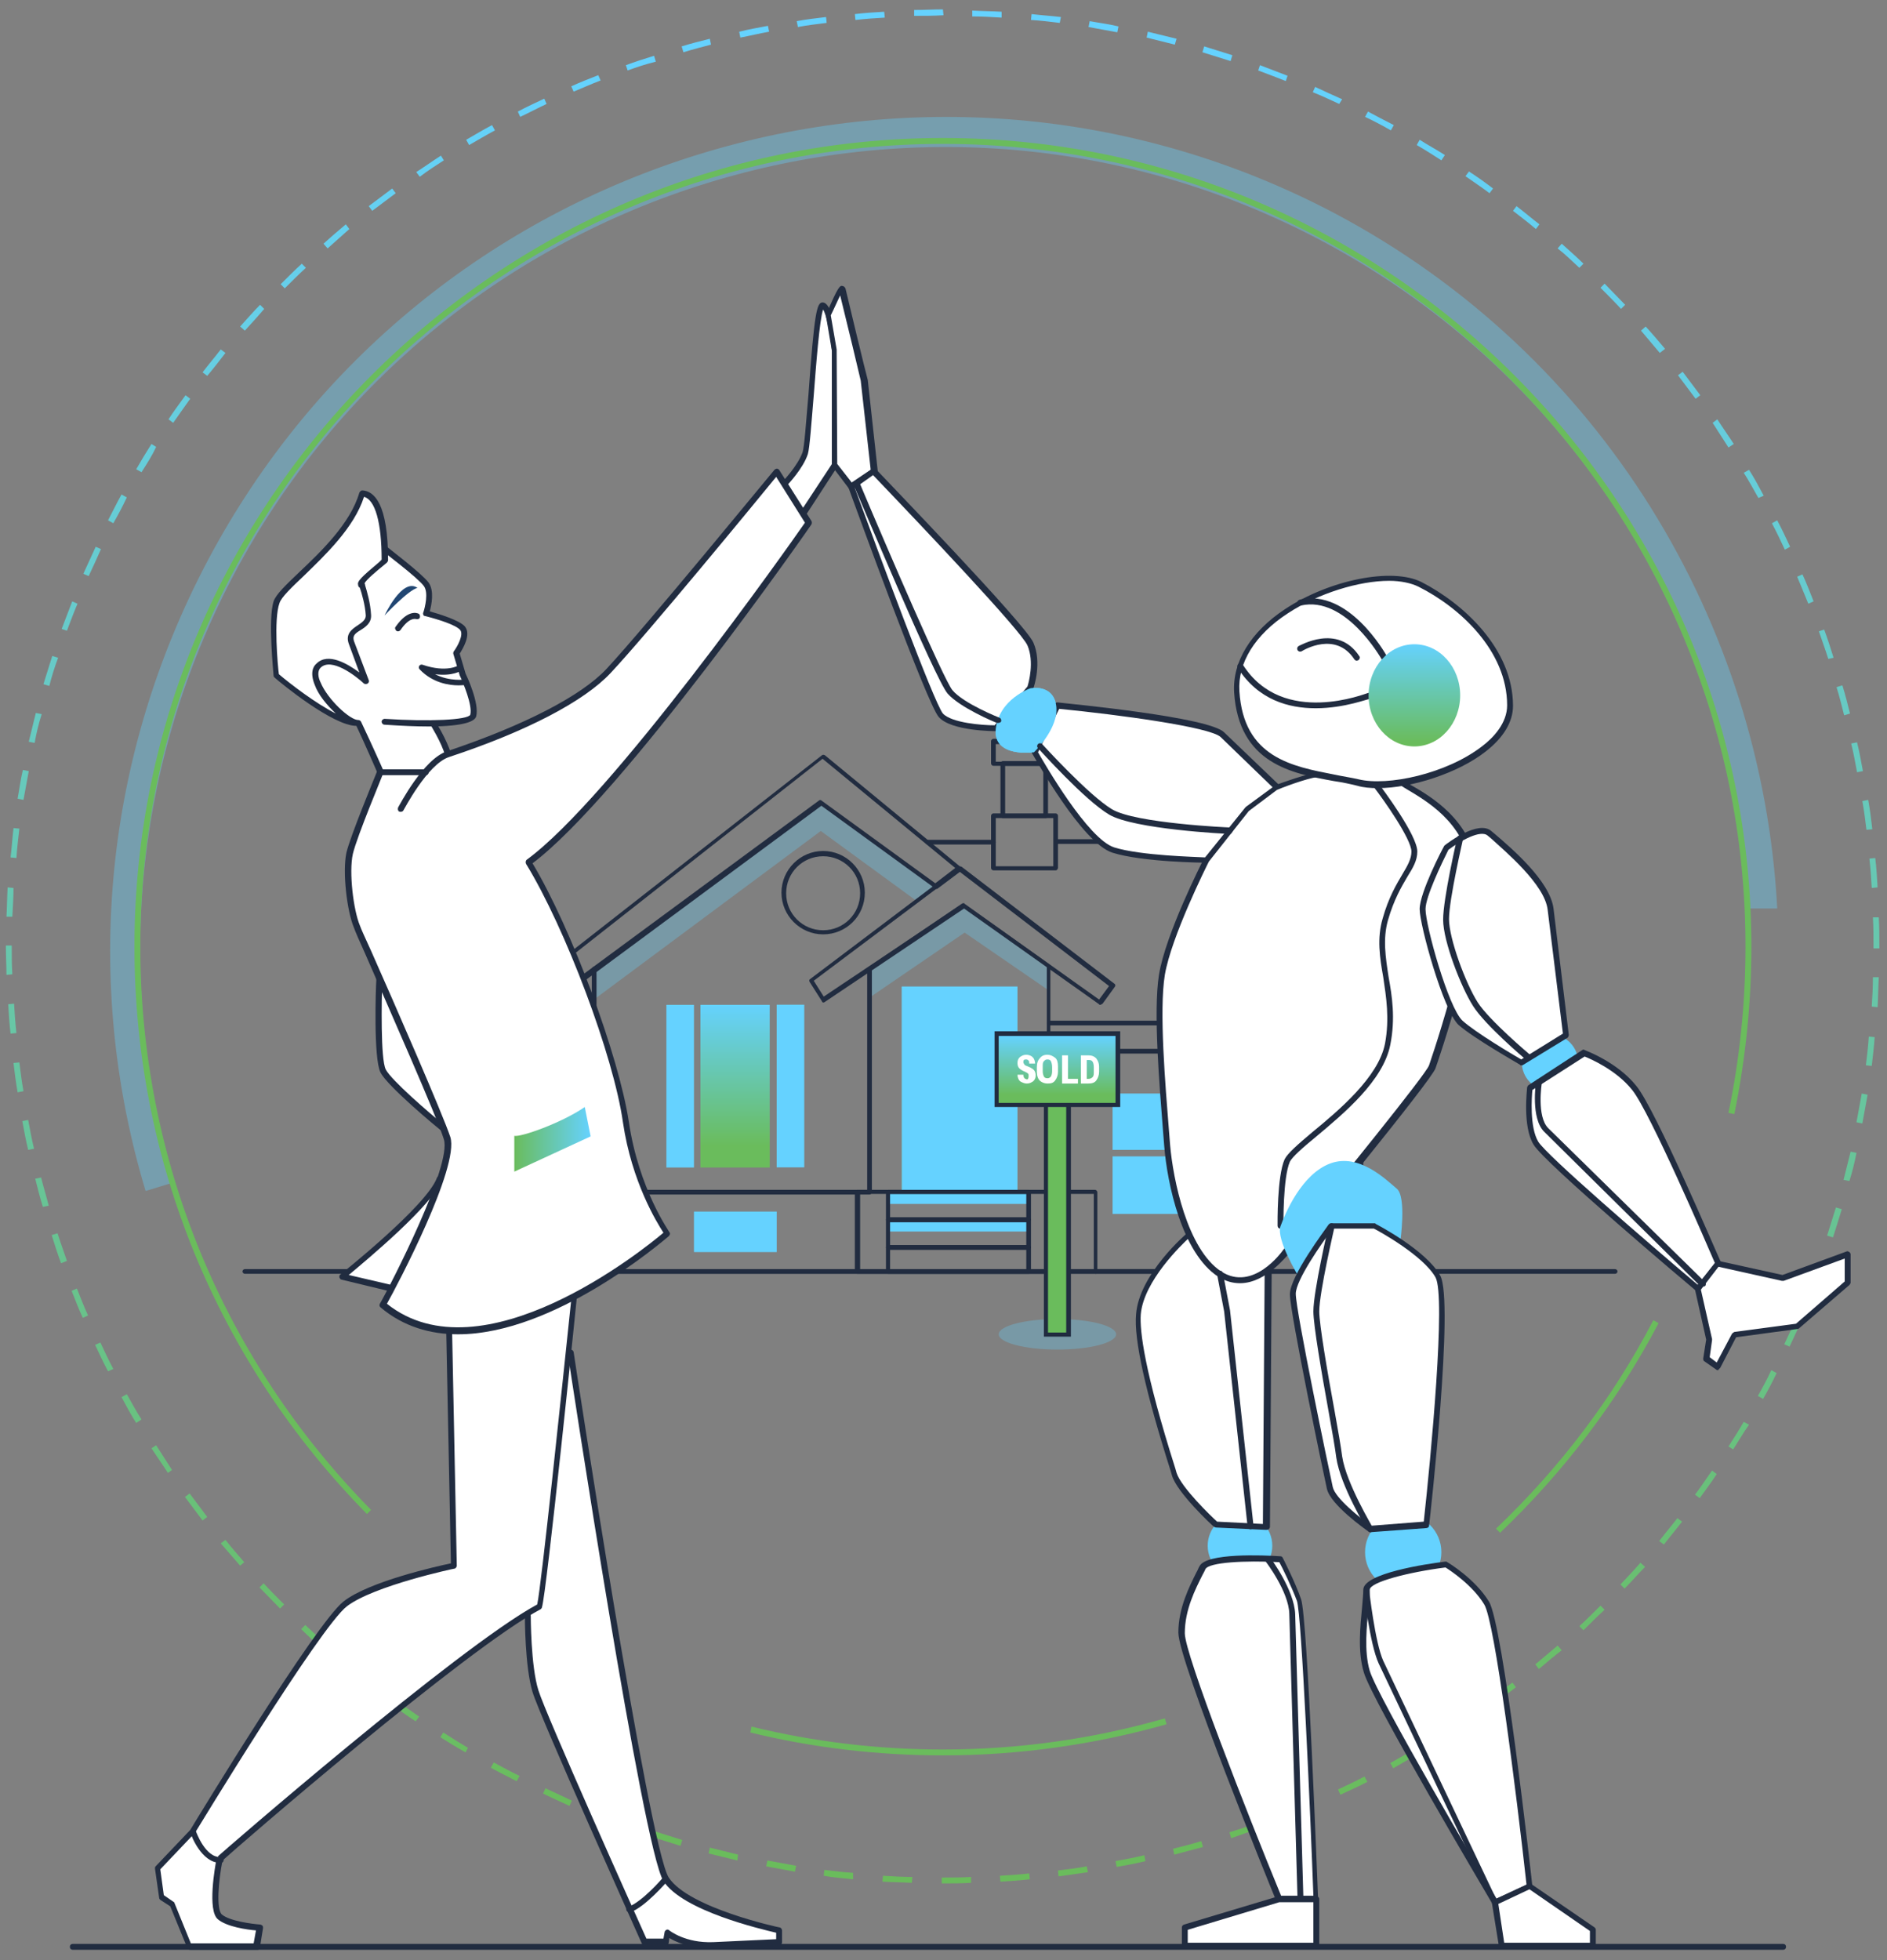 <?xml version="1.0" encoding="utf-8"?>
<!-- Generator: Adobe Illustrator 22.1.0, SVG Export Plug-In . SVG Version: 6.00 Build 0)  -->
<svg version="1.1" xmlns="http://www.w3.org/2000/svg" xmlns:xlink="http://www.w3.org/1999/xlink" x="0px" y="0px"
	 viewBox="0 0 321.4 333.8" style="enable-background:new 0 0 321.4 333.8;" xml:space="preserve">
<rect x="0" y="0" width="321.4" height="333.8" fill="#808080" stroke="none"/>
<style type="text/css">
	.st0{fill:#6ABC5C;}
	.st1{opacity:0.36;}
	.st2{fill:#65D2FF;}
	.st3{opacity:0.3;fill:#65D2FF;}
	.st4{fill:url(#SVGID_1_);}
	.st5{fill:none;stroke:#212C40;stroke-width:0.75;stroke-linecap:round;stroke-linejoin:round;stroke-miterlimit:10;}
	.st6{fill:#212C40;}
	.st7{fill:url(#SVGID_2_);}
	.st8{fill:url(#SVGID_3_);}
	.st9{fill:url(#SVGID_4_);}
	.st10{fill:#FFFFFF;}
	.st11{fill:#214672;}
	.st12{fill:url(#SVGID_5_);}
	.st13{fill:url(#SVGID_6_);}
</style>
<g id="Layer_1">
	<path class="st0" d="M160.6,298.9c-11.1,0-22.2-1.3-32.8-3.9l0.2-1c10.6,2.6,21.6,3.9,32.6,3.9c12.9,0,25.6-1.8,37.8-5.3l0.3,1
		C186.3,297.1,173.5,298.9,160.6,298.9z"/>
	<g>
		<g class="st1">
			<path class="st2" d="M302.7,154.6c-2.6-48.3-29.7-94.1-75.4-118.3C158-0.2,71.9,26.3,35.3,95.6c-17.5,33.2-21.3,71.3-10.5,107.2
				l4.9-1.5C19.3,166.7,22.9,130,39.8,97.9C75.1,31.2,158.1,5.6,224.9,40.9c44,23.3,70.2,67.3,72.7,113.8H302.7z"/>
		</g>
		<g>
			<g>
				<polygon class="st3" points="139.8,136.6 101.3,165 101.3,170.1 139.8,141.5 156.1,153.4 159.4,150.9 				"/>
				<linearGradient id="SVGID_1_" gradientUnits="userSpaceOnUse" x1="163.435" y1="208.649" x2="163.435" y2="173.834">
					<stop  offset="0" style="stop-color:#6ABC5C"/>
					<stop  offset="1" style="stop-color:#65D2FF"/>
				</linearGradient>
				<rect x="153.6" y="168" class="st4" width="19.7" height="34.9"/>
				<polygon class="st3" points="148.2,165 164.1,154.2 178.7,164.5 178.7,168.7 164.3,158.8 148.2,169.8 				"/>
				<rect x="151.2" y="203" class="st2" width="23.9" height="2"/>
				<rect x="151.2" y="207.7" class="st2" width="23.9" height="2"/>
				<g>
					<rect x="189.5" y="196.9" class="st2" width="36.1" height="9.8"/>
					<rect x="189.5" y="186.2" class="st2" width="36.1" height="9.6"/>
					<path class="st5" d="M90,166.9"/>
					<path class="st6" d="M186.6,216.9h-85.4c-0.2,0-0.4-0.2-0.4-0.4V165c0-0.2,0.2-0.4,0.4-0.4s0.4,0.2,0.4,0.4v37.6h46.1V165
						c0-0.1,0.1-0.2,0.2-0.3l15.9-10.8c0.1-0.1,0.3-0.1,0.4,0l14.5,10.3c0.1,0.1,0.2,0.2,0.2,0.3v38.1h7.6c0.2,0,0.4,0.2,0.4,0.4
						v13.6C187,216.8,186.9,216.9,186.6,216.9z M101.7,216.2h84.6v-12.9h-7.6c-0.2,0-0.4-0.2-0.4-0.4v-38.3l-14.2-10.1l-15.6,10.5
						V203c0,0.2-0.2,0.4-0.4,0.4h-46.5V216.2z"/>
					<path class="st6" d="M187.4,171.1c-0.1,0-0.2,0-0.2-0.1l-23-16.3l-23.7,15.9c-0.1,0.1-0.2,0.1-0.3,0.1c-0.1,0-0.2-0.1-0.2-0.2
						l-2.1-3.3c-0.1-0.2-0.1-0.4,0.1-0.5l25.3-19.1c0.1-0.1,0.3-0.1,0.5,0l26,19.9c0.2,0.1,0.2,0.4,0.1,0.5l-2.1,2.9
						C187.6,171,187.5,171.1,187.4,171.1z M164.1,153.8c0.1,0,0.2,0,0.2,0.1l22.9,16.3l1.7-2.3l-25.5-19.5L138.6,167l1.7,2.7
						l23.6-15.8C164,153.8,164.1,153.8,164.1,153.8z"/>
					<path class="st6" d="M93.1,171.5C93.1,171.5,93,171.4,93.1,171.5c-0.2,0-0.2-0.1-0.3-0.2l-2.5-3.4c-0.1-0.2-0.1-0.4,0.1-0.5
						l49.6-38.8c0.1-0.1,0.3-0.1,0.5,0l23.2,19.1c0.1,0.1,0.1,0.2,0.1,0.3c0,0.1-0.1,0.2-0.1,0.3l-4,3c-0.1,0.1-0.3,0.1-0.4,0
						l-19.4-14.1l-46.4,34.3C93.2,171.4,93.2,171.5,93.1,171.5z M91.1,167.7l2,2.8l46.4-34.2c0.1-0.1,0.3-0.1,0.4,0l19.4,14.1
						l3.4-2.6l-22.6-18.6L91.1,167.7z"/>
					<rect x="113.5" y="171.1" class="st2" width="4.7" height="27.7"/>
					
						<rect x="132.2" y="171.1" transform="matrix(-1 -1.224647e-16 1.224647e-16 -1 269.185 369.876)" class="st2" width="4.7" height="27.7"/>
					<linearGradient id="SVGID_2_" gradientUnits="userSpaceOnUse" x1="125.213" y1="195.099" x2="125.213" y2="170.952">
						<stop  offset="0" style="stop-color:#6ABC5C"/>
						<stop  offset="1" style="stop-color:#65D2FF"/>
					</linearGradient>
					<polygon class="st7" points="119.3,198.8 131.1,198.8 131.1,171.1 119.3,171.1 					"/>
					<rect x="118.2" y="206.3" class="st2" width="14.1" height="6.9"/>
					<path class="st6" d="M179.8,216.9h-33.8c-0.2,0-0.4-0.2-0.4-0.4V203c0-0.2,0.2-0.4,0.4-0.4h33.8c0.2,0,0.4,0.2,0.4,0.4v13.6
						C180.2,216.8,180.1,216.9,179.8,216.9z M146.5,216.2h33v-12.9h-33V216.2z"/>
					<rect x="153.6" y="168" class="st2" width="19.7" height="34.9"/>
					<path class="st6" d="M175.2,216.9h-23.9c-0.2,0-0.4-0.2-0.4-0.4v-4.1c0-0.2,0.2-0.4,0.4-0.4h23.9c0.2,0,0.4,0.2,0.4,0.4v4.1
						C175.5,216.8,175.4,216.9,175.2,216.9z M151.6,216.2h23.2v-3.4h-23.2V216.2z"/>
					<path class="st6" d="M175.2,212.8h-23.9c-0.2,0-0.4-0.2-0.4-0.4v-4.7c0-0.2,0.2-0.4,0.4-0.4h23.9c0.2,0,0.4,0.2,0.4,0.4v4.7
						C175.5,212.7,175.4,212.8,175.2,212.8z M151.6,212.1h23.2v-4h-23.2V212.1z"/>
					<path class="st6" d="M175.2,208.1h-23.9c-0.2,0-0.4-0.2-0.4-0.4V203c0-0.2,0.2-0.4,0.4-0.4h23.9c0.2,0,0.4,0.2,0.4,0.4v4.7
						C175.5,207.9,175.4,208.1,175.2,208.1z M151.6,207.3h23.2v-4h-23.2V207.3z"/>
					<path class="st6" d="M179.8,148.2h-10.6c-0.2,0-0.4-0.2-0.4-0.4v-8.9c0-0.2,0.2-0.4,0.4-0.4h10.6c0.2,0,0.4,0.2,0.4,0.4v8.9
						C180.1,148.1,180,148.2,179.8,148.2z M169.6,147.5h9.8v-8.2h-9.8V147.5z"/>
					<path class="st6" d="M178.1,139.3h-7.3c-0.2,0-0.4-0.2-0.4-0.4V130c0-0.2,0.2-0.4,0.4-0.4h7.3c0.2,0,0.4,0.2,0.4,0.4v8.9
						C178.5,139.2,178.3,139.3,178.1,139.3z M171.2,138.6h6.5v-8.2h-6.5V138.6z"/>
					<path class="st6" d="M178.1,126.6h-7.3c-0.2,0-0.4-0.2-0.4-0.4v-3c0-0.2,0.2-0.4,0.4-0.4h7.3c0.2,0,0.4,0.2,0.4,0.4v3
						C178.5,126.5,178.3,126.6,178.1,126.6z M171.2,125.9h6.5v-2.3h-6.5V125.9z"/>
					<path class="st6" d="M179.8,130.4h-10.6c-0.2,0-0.4-0.2-0.4-0.4v-3.8c0-0.2,0.2-0.4,0.4-0.4h10.6c0.2,0,0.4,0.2,0.4,0.4v3.8
						C180.1,130.2,180,130.4,179.8,130.4z M169.6,129.7h9.8v-3h-9.8V129.7z"/>
					<path class="st6" d="M169.2,143.8H158c-0.2,0-0.4-0.2-0.4-0.4s0.2-0.4,0.4-0.4h11.2c0.2,0,0.4,0.2,0.4,0.4
						S169.4,143.8,169.2,143.8z"/>
					<path class="st6" d="M238.4,174.6h-59.7c-0.2,0-0.4-0.2-0.4-0.4s0.2-0.4,0.4-0.4H238v-30.1h-58.1c-0.2,0-0.4-0.2-0.4-0.4
						s0.2-0.4,0.4-0.4h58.5c0.2,0,0.4,0.2,0.4,0.4v30.8C238.7,174.4,238.6,174.6,238.4,174.6z"/>
					<path class="st6" d="M238.4,179.4h-59.7c-0.2,0-0.4-0.2-0.4-0.4s0.2-0.4,0.4-0.4H238v-4.4c0-0.2,0.2-0.4,0.4-0.4
						s0.4,0.2,0.4,0.4v4.7C238.7,179.2,238.6,179.4,238.4,179.4z"/>
					<path class="st6" d="M231.8,216.9h-45.2c-0.2,0-0.4-0.2-0.4-0.4s0.2-0.4,0.4-0.4h44.8V179c0-0.2,0.2-0.4,0.4-0.4
						s0.4,0.2,0.4,0.4v37.6C232.2,216.8,232.1,216.9,231.8,216.9z"/>
					<path class="st6" d="M140.2,159.1c-3.9,0-7.1-3.2-7.1-7.1c0-3.9,3.2-7.1,7.1-7.1s7.1,3.2,7.1,7.1
						C147.3,156,144.1,159.1,140.2,159.1z M140.2,145.8c-3.5,0-6.3,2.8-6.3,6.3s2.8,6.3,6.3,6.3s6.3-2.8,6.3-6.3
						S143.7,145.8,140.2,145.8z"/>
				</g>
			</g>
			<path class="st6" d="M275.1,216.9H41.7c-0.2,0-0.4-0.2-0.4-0.4s0.2-0.4,0.4-0.4h233.4c0.2,0,0.4,0.2,0.4,0.4
				S275.3,216.9,275.1,216.9z"/>
		</g>
		<ellipse class="st3" cx="180.1" cy="227.2" rx="10" ry="2.6"/>
		<path class="st0" d="M62.5,257.8c-25.5-25.9-39.6-60.2-39.6-96.6c0-75.9,61.8-137.7,137.7-137.7s137.7,61.8,137.7,137.7
			c0,9.6-1,19.2-2.9,28.5l-1-0.2c1.9-9.2,2.9-18.7,2.9-28.3c0-75.4-61.3-136.7-136.7-136.7S23.9,85.8,23.9,161.2
			c0,36.1,14,70.2,39.3,95.9L62.5,257.8z"/>
		<path class="st0" d="M255.5,261l-0.7-0.7c10.8-10.3,19.9-22.2,26.8-35.5l0.9,0.5C275.5,238.6,266.4,250.6,255.5,261z"/>
		<g>
			<linearGradient id="SVGID_3_" gradientUnits="userSpaceOnUse" x1="160.575" y1="308.828" x2="160.575" y2="10.277">
				<stop  offset="0" style="stop-color:#6ABC5C"/>
				<stop  offset="1" style="stop-color:#65D2FF"/>
			</linearGradient>
			<path class="st8" d="M160.6,320.7h-0.2v-1h0.2c1.6,0,3.2,0,4.8-0.1l0,1C163.8,320.7,162.2,320.7,160.6,320.7z M155.3,320.6
				c-1.7-0.1-3.4-0.1-5-0.2l0.1-1c1.6,0.1,3.3,0.2,5,0.2L155.3,320.6z M170.4,320.4l-0.1-1c1.6-0.1,3.3-0.2,5-0.4l0.1,1
				C173.7,320.2,172,320.3,170.4,320.4z M145.3,320c-1.7-0.2-3.4-0.3-5-0.6l0.1-1c1.6,0.2,3.3,0.4,4.9,0.5L145.3,320z M180.3,319.5
				l-0.1-1c1.6-0.2,3.3-0.4,4.9-0.7l0.2,1C183.7,319,182,319.3,180.3,319.5z M135.4,318.7c-1.7-0.3-3.3-0.6-4.9-0.9l0.2-1
				c1.6,0.3,3.3,0.6,4.9,0.9L135.4,318.7z M190.2,317.9l-0.2-1c1.6-0.3,3.3-0.6,4.9-1l0.2,1C193.5,317.3,191.9,317.6,190.2,317.9z
				 M125.6,316.8c-1.6-0.4-3.3-0.8-4.9-1.2l0.2-1c1.6,0.4,3.2,0.8,4.8,1.2L125.6,316.8z M200,315.8l-0.2-1c1.6-0.4,3.2-0.8,4.8-1.3
				l0.3,1C203.3,314.9,201.6,315.4,200,315.8z M115.9,314.3c-1.6-0.5-3.2-1-4.8-1.5l0.3-1c1.6,0.5,3.2,1,4.8,1.5L115.9,314.3z
				 M209.7,313l-0.3-1c1.6-0.5,3.2-1,4.7-1.6l0.3,0.9C212.8,311.9,211.2,312.5,209.7,313z M106.3,311.2c-1.6-0.6-3.1-1.2-4.7-1.8
				l0.4-0.9c1.5,0.6,3.1,1.2,4.7,1.8L106.3,311.2z M219.1,309.6l-0.4-0.9c1.5-0.6,3.1-1.2,4.6-1.9l0.4,0.9
				C222.2,308.3,220.7,309,219.1,309.6z M97,307.5c-1.5-0.7-3.1-1.4-4.5-2.1l0.4-0.9c1.5,0.7,3,1.4,4.5,2.1L97,307.5z M228.3,305.6
				l-0.4-0.9c1.5-0.7,3-1.4,4.5-2.2l0.5,0.9C231.4,304.2,229.8,304.9,228.3,305.6z M88,303.3c-1.5-0.8-3-1.5-4.4-2.3l0.5-0.9
				c1.5,0.8,2.9,1.6,4.4,2.3L88,303.3z M237.3,301.1l-0.5-0.9c1.4-0.8,2.9-1.6,4.3-2.5l0.5,0.9C240.2,299.4,238.7,300.3,237.3,301.1
				z M79.3,298.4c-1.4-0.8-2.9-1.7-4.3-2.6l0.5-0.8c1.4,0.9,2.8,1.8,4.2,2.6L79.3,298.4z M245.9,296l-0.5-0.8
				c1.4-0.9,2.8-1.8,4.2-2.7l0.6,0.8C248.7,294.1,247.3,295.1,245.9,296z M70.8,293.1c-1.4-0.9-2.8-1.9-4.1-2.9l0.6-0.8
				c1.3,1,2.7,1.9,4.1,2.9L70.8,293.1z M254.2,290.3l-0.6-0.8c1.3-1,2.7-2,4-3l0.6,0.8C256.9,288.3,255.6,289.3,254.2,290.3z
				 M62.7,287.2c-1.3-1-2.6-2.1-3.9-3.1l0.6-0.8c1.3,1.1,2.6,2.1,3.9,3.1L62.7,287.2z M262.1,284.2l-0.6-0.8
				c1.3-1.1,2.5-2.1,3.8-3.2l0.7,0.8C264.7,282,263.4,283.1,262.1,284.2z M55,280.8c-1.3-1.1-2.5-2.2-3.7-3.4l0.7-0.7
				c1.2,1.1,2.4,2.3,3.7,3.4L55,280.8z M269.7,277.6l-0.7-0.7c1.2-1.1,2.4-2.3,3.6-3.5l0.7,0.7C272.1,275.2,270.9,276.4,269.7,277.6
				z M47.7,273.9c-1.2-1.2-2.3-2.4-3.5-3.6l0.7-0.7c1.1,1.2,2.3,2.4,3.5,3.6L47.7,273.9z M276.7,270.5l-0.7-0.7
				c1.1-1.2,2.3-2.4,3.4-3.7l0.8,0.7C279,268,277.9,269.3,276.7,270.5z M40.9,266.6c-1.1-1.3-2.2-2.5-3.3-3.8l0.8-0.6
				c1,1.3,2.1,2.5,3.2,3.8L40.9,266.6z M283.4,263l-0.8-0.6c1-1.3,2.1-2.6,3.1-3.9l0.8,0.6C285.5,260.4,284.4,261.7,283.4,263z
				 M34.5,258.9c-1-1.3-2-2.7-3-4l0.8-0.6c1,1.3,2,2.7,3,4L34.5,258.9z M289.5,255.1l-0.8-0.6c1-1.3,1.9-2.7,2.9-4.1l0.8,0.6
				C291.5,252.4,290.5,253.7,289.5,255.1z M28.6,250.8c-0.9-1.4-1.9-2.8-2.8-4.2l0.8-0.5c0.9,1.4,1.8,2.8,2.7,4.2L28.6,250.8z
				 M295.2,246.8l-0.8-0.5c0.9-1.4,1.8-2.8,2.6-4.2l0.9,0.5C296.9,244,296.1,245.4,295.2,246.8z M23.2,242.3
				c-0.9-1.4-1.7-2.9-2.5-4.4l0.9-0.5c0.8,1.4,1.6,2.9,2.5,4.3L23.2,242.3z M300.3,238.2l-0.9-0.5c0.8-1.4,1.6-2.9,2.3-4.4l0.9,0.5
				C301.9,235.3,301.1,236.8,300.3,238.2z M18.4,233.5c-0.8-1.5-1.5-3-2.2-4.5l0.9-0.4c0.7,1.5,1.4,3,2.2,4.5L18.4,233.5z
				 M304.8,229.3l-0.9-0.4c0.7-1.5,1.4-3,2.1-4.5l0.9,0.4C306.2,226.3,305.5,227.8,304.8,229.3z M14.1,224.4
				c-0.7-1.5-1.3-3.1-1.9-4.6l0.9-0.4c0.6,1.5,1.2,3.1,1.9,4.6L14.1,224.4z M308.8,220.2l-0.9-0.4c0.6-1.5,1.2-3.1,1.8-4.7l0.9,0.3
				C310,217,309.4,218.6,308.8,220.2z M10.4,215.1c-0.6-1.6-1.1-3.2-1.6-4.8l1-0.3c0.5,1.6,1.1,3.2,1.6,4.7L10.4,215.1z
				 M312.2,210.7l-1-0.3c0.5-1.6,1-3.2,1.5-4.8l1,0.3C313.2,207.5,312.7,209.2,312.2,210.7z M7.3,205.5c-0.5-1.6-0.9-3.2-1.3-4.8
				l1-0.2c0.4,1.6,0.9,3.2,1.3,4.8L7.3,205.5z M315,201.1l-1-0.2c0.4-1.6,0.8-3.2,1.2-4.8l1,0.2C315.9,197.9,315.5,199.5,315,201.1z
				 M4.8,195.8c-0.4-1.6-0.7-3.3-1-4.9l1-0.2c0.3,1.6,0.6,3.3,1,4.9L4.8,195.8z M317.2,191.3l-1-0.2c0.3-1.6,0.6-3.3,0.9-4.9l1,0.2
				C317.8,188.1,317.5,189.7,317.2,191.3z M3,186c-0.3-1.7-0.5-3.3-0.7-5l1-0.1c0.2,1.6,0.4,3.3,0.7,4.9L3,186z M318.8,181.5l-1-0.1
				c0.2-1.6,0.4-3.3,0.5-4.9l1,0.1C319.2,178.1,319,179.8,318.8,181.5z M1.8,176c-0.2-1.6-0.3-3.3-0.4-5l1-0.1
				c0.1,1.7,0.2,3.3,0.4,5L1.8,176z M319.8,171.5l-1-0.1c0.1-1.6,0.2-3.3,0.2-5l1,0C319.9,168.1,319.9,169.8,319.8,171.5z M1.1,166
				c0-1.6-0.1-3.2-0.1-4.9V161h1v0.1c0,1.6,0,3.2,0.1,4.8L1.1,166z M320.1,161.5h-1v-0.3c0-1.7,0-3.3-0.1-5l1,0
				c0.1,1.6,0.1,3.3,0.1,5V161.5z M2.1,156.1l-1,0c0.1-1.7,0.1-3.3,0.2-5l1,0.1C2.3,152.7,2.2,154.4,2.1,156.1z M318.8,151.2
				c-0.1-1.7-0.2-3.3-0.4-5l1-0.1c0.2,1.6,0.3,3.3,0.4,5L318.8,151.2z M2.8,146.1l-1-0.1c0.2-1.6,0.3-3.3,0.5-5l1,0.1
				C3.1,142.8,2.9,144.5,2.8,146.1z M317.9,141.3c-0.2-1.6-0.4-3.3-0.7-4.9l1-0.2c0.3,1.6,0.5,3.3,0.7,5L317.9,141.3z M4,136.2
				l-1-0.2c0.3-1.6,0.5-3.3,0.9-4.9l1,0.2C4.6,133,4.3,134.6,4,136.2z M316.3,131.5c-0.3-1.6-0.6-3.3-1-4.9l1-0.2
				c0.4,1.6,0.7,3.3,1,4.9L316.3,131.5z M5.9,126.5l-1-0.2c0.4-1.6,0.8-3.3,1.2-4.9l1,0.2C6.6,123.2,6.2,124.8,5.9,126.5z
				 M314.1,121.8c-0.4-1.6-0.8-3.2-1.3-4.8l1-0.3c0.5,1.6,0.9,3.2,1.3,4.8L314.1,121.8z M8.4,116.8l-1-0.3c0.5-1.6,1-3.2,1.5-4.8
				l1,0.3C9.3,113.6,8.8,115.2,8.4,116.8z M311.4,112.2c-0.5-1.6-1.1-3.2-1.6-4.7l0.9-0.3c0.6,1.6,1.1,3.2,1.6,4.8L311.4,112.2z
				 M11.4,107.4l-0.9-0.3c0.6-1.6,1.2-3.1,1.8-4.7l0.9,0.4C12.6,104.2,12,105.8,11.4,107.4z M308,102.8c-0.6-1.5-1.3-3.1-1.9-4.6
				l0.9-0.4c0.7,1.5,1.3,3.1,1.9,4.6L308,102.8z M15.1,98.1l-0.9-0.4c0.7-1.5,1.4-3.1,2.1-4.6l0.9,0.4
				C16.5,95.1,15.8,96.6,15.1,98.1z M304,93.6c-0.7-1.5-1.4-3-2.2-4.5l0.9-0.5c0.8,1.5,1.5,3,2.2,4.5L304,93.6z M19.3,89.1l-0.9-0.5
				c0.8-1.5,1.5-3,2.3-4.4l0.9,0.5C20.9,86.2,20.1,87.7,19.3,89.1z M299.5,84.8c-0.8-1.4-1.6-2.9-2.5-4.3l0.9-0.5
				c0.9,1.4,1.7,2.9,2.5,4.4L299.5,84.8z M24.1,80.4l-0.9-0.5c0.8-1.4,1.7-2.9,2.6-4.3l0.8,0.5C25.9,77.6,25,79,24.1,80.4z
				 M294.4,76.2c-0.9-1.4-1.8-2.8-2.7-4.2l0.8-0.6c0.9,1.4,1.9,2.8,2.8,4.2L294.4,76.2z M29.5,72l-0.8-0.6c0.9-1.4,1.9-2.7,2.9-4.1
				l0.8,0.6C31.4,69.3,30.4,70.7,29.5,72z M288.8,67.9c-1-1.3-2-2.7-3-4l0.8-0.6c1,1.3,2,2.7,3,4L288.8,67.9z M35.3,64l-0.8-0.6
				c1-1.3,2.1-2.6,3.1-3.9l0.8,0.6C37.4,61.4,36.4,62.7,35.3,64z M282.7,60.1c-1.1-1.3-2.1-2.5-3.2-3.8l0.8-0.7
				c1.1,1.2,2.2,2.5,3.3,3.8L282.7,60.1z M41.7,56.3l-0.8-0.7c1.1-1.2,2.2-2.5,3.4-3.7l0.7,0.7C43.9,53.9,42.8,55.1,41.7,56.3z
				 M276.1,52.6c-1.1-1.2-2.3-2.4-3.5-3.6l0.7-0.7c1.2,1.2,2.3,2.4,3.5,3.6L276.1,52.6z M48.5,49.1l-0.7-0.7
				c1.2-1.2,2.4-2.4,3.6-3.5l0.7,0.7C50.9,46.7,49.7,47.9,48.5,49.1z M269,45.6c-1.2-1.1-2.4-2.3-3.7-3.3l0.7-0.8
				c1.2,1.1,2.5,2.2,3.7,3.4L269,45.6z M55.8,42.3l-0.7-0.8c1.2-1.1,2.5-2.2,3.8-3.3l0.6,0.8C58.3,40.1,57,41.2,55.8,42.3z
				 M261.6,39c-1.3-1.1-2.6-2.1-3.9-3.1l0.6-0.8c1.3,1,2.6,2.1,3.9,3.1L261.6,39z M63.4,35.9l-0.6-0.8c1.3-1,2.7-2,4-3l0.6,0.8
				C66.1,33.9,64.7,34.9,63.4,35.9z M253.7,32.9c-1.3-1-2.7-1.9-4.1-2.9l0.6-0.8c1.4,0.9,2.8,1.9,4.1,2.9L253.7,32.9z M71.5,30.1
				l-0.6-0.8c1.4-0.9,2.8-1.9,4.2-2.8l0.5,0.8C74.2,28.2,72.8,29.1,71.5,30.1z M245.5,27.3c-1.4-0.9-2.8-1.8-4.2-2.6l0.5-0.9
				c1.4,0.9,2.9,1.7,4.3,2.6L245.5,27.3z M79.9,24.7l-0.5-0.9c1.4-0.8,2.9-1.7,4.4-2.5l0.5,0.9C82.8,23,81.3,23.9,79.9,24.7z
				 M236.9,22.2c-1.4-0.8-2.9-1.6-4.4-2.3L233,19c1.5,0.8,3,1.6,4.4,2.3L236.9,22.2z M88.6,19.9L88.2,19c1.5-0.8,3-1.5,4.5-2.2
				l0.4,0.9C91.6,18.4,90.1,19.2,88.6,19.9z M228.1,17.7c-1.5-0.7-3-1.4-4.5-2l0.4-0.9c1.5,0.7,3,1.4,4.6,2.1L228.1,17.7z
				 M97.7,15.6l-0.4-0.9c1.5-0.7,3.1-1.3,4.6-1.9l0.4,0.9C100.7,14.3,99.2,15,97.7,15.6z M219,13.8c-1.5-0.6-3.1-1.2-4.7-1.8
				l0.3-0.9c1.6,0.6,3.1,1.2,4.7,1.8L219,13.8z M106.9,12l-0.3-0.9c1.6-0.6,3.2-1.1,4.8-1.6l0.3,1C110.1,10.9,108.5,11.4,106.9,12z
				 M209.6,10.4c-1.6-0.5-3.2-1-4.8-1.5l0.3-1c1.6,0.5,3.2,1,4.8,1.5L209.6,10.4z M116.4,8.9l-0.3-1c1.6-0.5,3.2-0.9,4.8-1.3l0.2,1
				C119.6,8,118,8.4,116.4,8.9z M200.1,7.6c-1.6-0.4-3.2-0.8-4.8-1.2l0.2-1c1.6,0.4,3.3,0.8,4.9,1.2L200.1,7.6z M126.1,6.4l-0.2-1
				c1.6-0.4,3.3-0.7,4.9-1l0.2,1C129.3,5.7,127.7,6.1,126.1,6.4z M190.3,5.5c-1.6-0.3-3.3-0.6-4.9-0.9l0.2-1
				c1.6,0.3,3.3,0.5,4.9,0.9L190.3,5.5z M135.9,4.6l-0.2-1c1.6-0.3,3.3-0.5,5-0.7l0.1,1C139.1,4.1,137.5,4.3,135.9,4.6z M180.5,3.9
				c-1.6-0.2-3.3-0.4-4.9-0.5l0.1-1c1.7,0.2,3.3,0.3,5,0.5L180.5,3.9z M145.7,3.4l-0.1-1c1.6-0.2,3.3-0.3,5-0.4l0.1,1
				C149,3.1,147.4,3.2,145.7,3.4z M170.6,3c-1.6-0.1-3.3-0.2-5-0.2l0-1c1.7,0.1,3.4,0.1,5,0.2L170.6,3z M155.7,2.7l0-1
				c1.6,0,3.3-0.1,4.9-0.1l0.1,1l-0.1,0C159,2.7,157.3,2.7,155.7,2.7z"/>
		</g>
		<g>
			<g>
				<rect x="178.1" y="186" class="st0" width="3.9" height="41.3"/>
				<path class="st6" d="M182.4,227.6h-4.6v-42h4.6V227.6z M178.5,226.9h3.1v-40.5h-3.1V226.9z"/>
			</g>
			<g>
				<linearGradient id="SVGID_4_" gradientUnits="userSpaceOnUse" x1="180.056" y1="186.417" x2="180.056" y2="176.414">
					<stop  offset="0" style="stop-color:#6ABC5C"/>
					<stop  offset="1" style="stop-color:#65D2FF"/>
				</linearGradient>
				<rect x="169.7" y="176" class="st9" width="20.7" height="12.2"/>
				<path class="st6" d="M190.8,188.5h-21.4v-12.9h21.4V188.5z M170.1,187.8H190v-11.4h-19.9V187.8z"/>
			</g>
			<g>
				<path class="st10" d="M175.2,183.2c0-0.2,0-0.3-0.1-0.4c-0.1-0.1-0.3-0.2-0.5-0.3c-0.5-0.2-0.8-0.4-1-0.6
					c-0.2-0.2-0.3-0.5-0.3-0.9c0-0.4,0.1-0.7,0.4-1c0.3-0.2,0.6-0.4,1.1-0.4c0.3,0,0.6,0.1,0.8,0.2c0.2,0.1,0.4,0.3,0.5,0.5
					c0.1,0.2,0.2,0.5,0.2,0.8h-1c0-0.2,0-0.4-0.1-0.5c-0.1-0.1-0.2-0.2-0.4-0.2c-0.2,0-0.3,0-0.4,0.1s-0.1,0.2-0.1,0.4
					c0,0.1,0.1,0.2,0.2,0.4c0.1,0.1,0.3,0.2,0.6,0.3c0.5,0.2,0.8,0.4,1,0.6c0.2,0.2,0.3,0.6,0.3,0.9c0,0.4-0.1,0.7-0.4,1
					c-0.3,0.2-0.6,0.4-1.1,0.4c-0.3,0-0.6-0.1-0.8-0.2c-0.3-0.1-0.5-0.3-0.6-0.5c-0.1-0.2-0.2-0.5-0.2-0.8h1c0,0.3,0.1,0.5,0.2,0.6
					c0.1,0.1,0.3,0.2,0.5,0.2C175.1,183.7,175.2,183.6,175.2,183.2z"/>
				<path class="st10" d="M180.2,182.5c0,0.6-0.2,1.1-0.5,1.5c-0.3,0.4-0.7,0.5-1.3,0.5c-0.5,0-1-0.2-1.3-0.5s-0.5-0.8-0.5-1.5v-0.8
					c0-0.7,0.2-1.2,0.5-1.5c0.3-0.4,0.7-0.6,1.3-0.6c0.5,0,0.9,0.2,1.3,0.5s0.5,0.9,0.5,1.5V182.5z M179.2,181.7
					c0-0.4-0.1-0.8-0.2-1s-0.3-0.3-0.6-0.3c-0.3,0-0.4,0.1-0.6,0.3s-0.2,0.5-0.2,0.9v0.8c0,0.4,0.1,0.7,0.2,0.9
					c0.1,0.2,0.3,0.3,0.6,0.3c0.3,0,0.4-0.1,0.6-0.3c0.1-0.2,0.2-0.5,0.2-0.9V181.7z"/>
				<path class="st10" d="M181.9,183.7h1.7v0.8h-2.7v-4.8h1V183.7z"/>
				<path class="st10" d="M184.1,184.5v-4.8h1.3c0.6,0,1,0.2,1.3,0.5c0.3,0.4,0.5,0.8,0.5,1.5v0.8c0,0.6-0.2,1.1-0.5,1.5
					c-0.3,0.4-0.8,0.5-1.4,0.5H184.1z M185.1,180.5v3.2h0.3c0.3,0,0.5-0.1,0.7-0.3s0.2-0.5,0.2-0.9v-0.8c0-0.4-0.1-0.8-0.2-0.9
					c-0.1-0.2-0.3-0.3-0.6-0.3H185.1z"/>
			</g>
		</g>
		<path class="st2" d="M175.5,117.2c0,0,3.9-0.8,4.4,3c0.5,3.8-3.8,7.9-3.8,7.9s-7,1-6.5-4C170.2,119,175.5,117.2,175.5,117.2z"/>
	</g>
	<path class="st6" d="M303.7,332H12.4c-0.3,0-0.5-0.2-0.5-0.5s0.2-0.5,0.5-0.5h291.3c0.3,0,0.5,0.2,0.5,0.5S304,332,303.7,332z"/>
</g>
<g id="Layer_2">
	<g>
		<g>
			<g>
				<path class="st10" d="M74.9,200.9c-1.9,4.9-16.6,16.6-16.6,16.6l8.3,2"/>
				<path class="st6" d="M66.6,219.9c0,0-0.1,0-0.1,0l-8.3-2c-0.2,0-0.3-0.2-0.4-0.4c0-0.2,0-0.4,0.2-0.5
					c0.1-0.1,14.6-11.6,16.4-16.4c0.1-0.3,0.4-0.4,0.6-0.3c0.3,0.1,0.4,0.4,0.3,0.6c-1.7,4.4-12.8,13.6-15.9,16.2l7.3,1.7
					c0.3,0.1,0.4,0.3,0.4,0.6C67,219.8,66.8,219.9,66.6,219.9z"/>
			</g>
			<g>
				<path class="st10" d="M64.6,166.8c0,0-0.5,13.2,0.6,15.6c1.2,2.3,10.1,9.6,10.1,9.6"/>
				<path class="st6" d="M75.3,192.5c-0.1,0-0.2,0-0.3-0.1c-0.4-0.3-9-7.4-10.2-9.8c-1.2-2.4-0.8-14.4-0.7-15.8
					c0-0.3,0.2-0.5,0.5-0.5c0.3,0,0.5,0.2,0.5,0.5c-0.1,3.6-0.3,13.5,0.6,15.3c0.9,1.8,7.5,7.5,10,9.5c0.2,0.2,0.2,0.5,0.1,0.7
					C75.6,192.4,75.5,192.5,75.3,192.5z"/>
			</g>
			<g>
				<path class="st10" d="M89.9,275.1c0,0,0,8.6,1.3,12.9c1.3,4.3,18.5,42.7,18.5,42.7h3.6l0.3-1.6c0,0,2.7,2.3,7.8,2.1
					c5.1-0.2,11.2-0.5,11.2-0.5v-2c0,0-15.7-3.3-19.3-8.7s-16.3-89.7-16.3-89.7"/>
				<path class="st6" d="M120.7,331.7c-3.4,0-5.7-1.1-6.7-1.7l-0.1,0.8c0,0.2-0.2,0.4-0.5,0.4h-3.6c-0.2,0-0.4-0.1-0.5-0.3
					c-0.7-1.6-17.3-38.5-18.6-42.8c-1.3-4.3-1.3-12.6-1.3-13c0-0.3,0.2-0.5,0.5-0.5l0,0c0.3,0,0.5,0.2,0.5,0.5c0,0.1,0,8.6,1.3,12.7
					c1.2,4,16.8,38.8,18.4,42.3h2.9l0.2-1.1c0-0.2,0.2-0.3,0.3-0.4c0.2-0.1,0.4,0,0.5,0.1c0,0,2.7,2.2,7.5,2l10.7-0.5v-1.1
					c-2.5-0.6-15.9-3.7-19.2-8.8c-3.5-5.5-15.8-86.5-16.3-89.9c0-0.3,0.1-0.5,0.4-0.6c0.3,0,0.5,0.1,0.6,0.4
					c0.1,0.8,12.8,84.2,16.2,89.5c3.4,5.2,18.8,8.5,18.9,8.5c0.2,0,0.4,0.3,0.4,0.5v2c0,0.3-0.2,0.5-0.5,0.5l-11.2,0.5
					C121.2,331.6,120.9,331.7,120.7,331.7z"/>
			</g>
			<g>
				<path class="st10" d="M98.1,220.6c0,0-5.2,50.9-6,53.2c-13.4,7.2-54.5,42.9-54.5,42.9s-1.7,8.5,0,9.9c1.7,1.4,6.8,1.8,6.8,1.8
					l-0.5,3.1H32.4l-3-7.2l-1.8-1.2l-0.7-4.9l6-6.2c0,0,21.3-35.1,26-38.8s18.5-6.5,18.5-6.5l-0.8-40.1"/>
				<path class="st6" d="M43.9,332H32.4c-0.2,0-0.4-0.1-0.5-0.3l-2.9-7.1l-1.7-1.1c-0.1-0.1-0.2-0.2-0.2-0.4l-0.7-4.9
					c0-0.2,0-0.3,0.1-0.4l5.9-6.2c1.2-2,21.4-35.2,26.1-38.9c4.3-3.4,15.9-6,18.3-6.5l-0.8-39.7c0-0.3,0.2-0.5,0.5-0.5
					c0.3,0,0.5,0.2,0.5,0.5l0.8,40.1c0,0.2-0.2,0.5-0.4,0.5c-0.1,0-13.7,2.9-18.3,6.4c-4.6,3.5-25.7,38.3-25.9,38.6
					c0,0,0,0.1-0.1,0.1l-5.8,6.1l0.6,4.4l1.6,1.1c0.1,0.1,0.2,0.1,0.2,0.2l2.8,6.9h10.7l0.4-2.2c-1.4-0.1-5-0.6-6.5-1.9
					c-1.8-1.5-0.5-8.9-0.2-10.4c0-0.1,0.1-0.2,0.2-0.3c0.4-0.4,40.9-35.6,54.4-42.9c0.7-3.2,4.1-35.7,5.9-52.9
					c0-0.3,0.3-0.5,0.5-0.4c0.3,0,0.5,0.3,0.4,0.5c-0.2,2.1-5.2,50.9-6,53.3c0,0.1-0.1,0.2-0.2,0.3c-12.8,6.8-51.7,40.5-54.2,42.8
					c-0.7,3.4-1.1,8.4-0.1,9.2c1.3,1.1,5.1,1.6,6.5,1.7c0.1,0,0.3,0.1,0.4,0.2c0.1,0.1,0.1,0.3,0.1,0.4l-0.5,3.1
					C44.3,331.9,44.1,332,43.9,332z"/>
			</g>
			<polygon class="st10" points="64.7,91.3 55.2,105.4 51.8,114.2 54.6,119.8 57.7,122.3 60.9,123.1 65.5,133 67.8,140.2 
				76.9,129.8 73.1,120.5 			"/>
			<g>
				<path class="st10" d="M133.6,82.5c0,0,2.7-2.8,3.5-5.2c0.8-2.4,1.6-25.2,2.9-25.2c1.4,0,2.1,7.7,2.1,7.7v19.4l-5.4,8.3"/>
				<path class="st6" d="M136.7,88c-0.1,0-0.2,0-0.3-0.1c-0.2-0.2-0.3-0.5-0.1-0.7l5.4-8.2V59.8c-0.3-3.3-1-6.3-1.5-7.1
					c-0.6,1.6-1.2,9.4-1.6,14.6c-0.4,4.8-0.7,9-1,10c-0.8,2.5-3.5,5.3-3.6,5.4c-0.2,0.2-0.5,0.2-0.7,0c-0.2-0.2-0.2-0.5,0-0.7
					c0,0,2.6-2.7,3.4-5c0.3-0.9,0.6-5.2,1-9.8c1-13.9,1.4-15.7,2.4-15.7c1.5,0,2.3,4.4,2.6,8.2l0,19.5c0,0.1,0,0.2-0.1,0.3l-5.4,8.3
					C137,87.9,136.9,88,136.7,88z"/>
			</g>
			<g>
				<path class="st10" d="M141.1,53.8c0,0,2.2-5.1,2.3-4.6s3.8,15.6,3.8,15.6l1.7,15.5l-3.9,2.6l-2.8-3.7V59.8L141.1,53.8z"/>
				<path class="st6" d="M145,83.4c-0.2,0-0.3-0.1-0.4-0.2l-2.8-3.7c-0.1-0.1-0.1-0.2-0.1-0.3V59.8l-1-5.9c0-0.1,0-0.2,0-0.3
					c2.1-5,2.4-5,2.8-4.9c0.2,0,0.4,0.2,0.5,0.4c0.1,0.5,3.6,15,3.8,15.6l1.7,15.5c0,0.2-0.1,0.4-0.2,0.5l-3.9,2.6
					C145.2,83.4,145.1,83.4,145,83.4z M142.6,79l2.5,3.2l3.2-2.2l-1.7-15.2c0-0.1-2.6-10.9-3.5-14.5c-0.4,0.8-1,2.2-1.6,3.4l1,5.8
					L142.6,79z"/>
			</g>
			<circle class="st2" cx="211.2" cy="263.2" r="5.5"/>
			<g>
				<path class="st10" d="M215.9,216.2l-0.3,43.8l-8.5-0.4c0,0-6.2-5.8-7.1-8.6c-0.9-2.8-6.6-20.6-6.1-27.2
					c0.5-6.6,8.7-13.6,8.7-13.6L215.9,216.2z"/>
				<path class="st6" d="M215.6,260.5C215.6,260.5,215.6,260.5,215.6,260.5l-8.5-0.4c-0.1,0-0.2-0.1-0.3-0.1
					c-0.3-0.2-6.4-5.9-7.2-8.8l-0.2-0.7c-4.3-13.5-6.3-22.5-5.9-26.7c0.5-6.8,8.5-13.7,8.9-14c0.1-0.1,0.4-0.2,0.5-0.1l13.4,6
					c0.2,0.1,0.3,0.3,0.3,0.5l-0.3,43.8c0,0.1-0.1,0.3-0.2,0.4C215.9,260.5,215.7,260.5,215.6,260.5z M207.3,259.1l7.8,0.4l0.3-43
					l-12.8-5.8c-1.3,1.2-7.8,7.4-8.3,13.1c-0.2,2.8,0.6,9.6,5.9,26.3l0.2,0.7C201.2,253.3,206.4,258.3,207.3,259.1z"/>
			</g>
			<g>
				<path class="st10" d="M204.9,267c1.1-2.2,13.3-1.4,13.3-1.4s2.1,4,3.1,6.9c1,2.9,2.9,50.9,2.9,50.9h-6.4
					c0,0-16.5-40.6-16.5-45.3C201.3,273.4,203.8,269.2,204.9,267z"/>
				<path class="st6" d="M224.2,323.8h-6.4c-0.2,0-0.4-0.1-0.5-0.3c-0.7-1.7-16.6-40.7-16.6-45.5c0-4.2,1.9-7.9,3.1-10.3
					c0.2-0.3,0.3-0.7,0.5-1c1.1-2.3,10.9-1.9,13.8-1.7c0.2,0,0.3,0.1,0.4,0.3c0.1,0.2,2.1,4.1,3.1,7c1.1,2.9,2.8,49.1,2.9,51
					c0,0.1,0,0.3-0.1,0.4C224.5,323.8,224.3,323.8,224.2,323.8z M218.2,322.8h5.5c-0.5-13.7-2-47.9-2.8-50.2c-0.9-2.4-2.5-5.7-3-6.6
					c-5.8-0.3-12,0-12.6,1.2c-0.1,0.3-0.3,0.6-0.5,1c-1.2,2.4-3,5.9-3,9.9C201.8,281.7,212.4,308.7,218.2,322.8z"/>
			</g>
			<g>
				<polygon class="st10" points="201.8,331.3 224.2,331.3 224.2,323.3 217.8,323.3 201.8,328.2 				"/>
				<path class="st6" d="M224.2,331.8h-22.4c-0.3,0-0.5-0.2-0.5-0.5v-3.1c0-0.2,0.1-0.4,0.4-0.5l16-4.8c0,0,0.1,0,0.1,0h6.4
					c0.3,0,0.5,0.2,0.5,0.5v7.9C224.7,331.5,224.5,331.8,224.2,331.8z M202.3,330.8h21.4v-6.9h-5.8l-15.6,4.7V330.8z"/>
			</g>
			<circle class="st2" cx="239" cy="264.3" r="6.5"/>
			<circle class="st2" cx="264" cy="180.9" r="4.8"/>
			<g>
				<path class="st10" d="M65.5,93.5c0,0,5.9,4.4,7,6c1.2,1.6,0,4.9,0,4.9s5.2,1.3,6.2,2.6c1,1.3-1,4.2-1,4.2l1,3.6
					c0,0,2.3,4.9,1.8,7s-15.1,1-15.1,1"/>
				<path class="st6" d="M72.9,123.7c-2,0-4.4-0.1-7.4-0.3c-0.3,0-0.5-0.3-0.5-0.5c0-0.3,0.3-0.5,0.5-0.5c7.6,0.5,14.2,0.2,14.6-0.7
					c0.4-1.6-1.2-5.4-1.8-6.7l-1.1-3.7c0-0.1,0-0.3,0.1-0.4c0.6-0.8,1.7-2.8,1.1-3.6c-0.7-0.9-4-1.9-6-2.4c-0.1,0-0.3-0.1-0.3-0.2
					s-0.1-0.3,0-0.4c0.3-0.9,0.9-3.4,0.1-4.5c-1.1-1.5-6.9-5.8-6.9-5.9c-0.2-0.2-0.3-0.5-0.1-0.7c0.2-0.2,0.5-0.3,0.7-0.1
					c0.2,0.2,5.9,4.5,7.1,6.1c1,1.4,0.5,3.8,0.2,4.9c1.4,0.4,5.1,1.5,6,2.6c1.1,1.4-0.4,3.8-0.9,4.6l1,3.4c0.2,0.4,2.4,5.1,1.8,7.3
					C80.9,122.7,79.5,123.7,72.9,123.7z"/>
			</g>
			<g>
				<path class="st10" d="M73.7,123.1c0,0,2,3,2.6,5.3"/>
				<path class="st6" d="M76.3,129c-0.2,0-0.4-0.1-0.5-0.4c-0.6-2.2-2.5-5.2-2.5-5.2c-0.2-0.2-0.1-0.5,0.1-0.7
					c0.2-0.1,0.5-0.1,0.7,0.1c0.1,0.1,2,3.1,2.7,5.5c0.1,0.3-0.1,0.5-0.3,0.6C76.4,129,76.3,129,76.3,129z"/>
			</g>
			<g>
				<path class="st10" d="M60.9,123.1c-3.6,0.5-13.9-8.1-13.9-8.1s-1-9.5,0-12.5c1-3,12.2-10.1,14.6-18.5c3.9,0.1,3.9,9.4,3.9,11.4
					c-1.5,1.2-4.2,3.4-4,3.9c0.1,0.5,1,3,1.2,5.3c0.1,2.3-3.8,2.2-2.9,4.7s2.5,6.6,2.5,6.6s-5.6-5.2-8.1-2.7S58.5,123.1,60.9,123.1
					c2,4,3.8,8.3,3.8,8.3s-4.6,10.8-5.3,13.9c-0.7,3.1,0,9.7,1.2,12.5c1.2,2.8,13.8,31.1,15.4,36c1.6,4.9-10,26.8-10.9,28.4
					c17.7,14.7,48.4-12.1,48.4-12.1s-5.3-7.3-7-19c-1.7-11.7-10-33.6-16.5-44.2c15.2-11.2,47.7-57.9,47.7-57.9l-5.5-8.7
					c0,0-21.9,26.7-28.6,34c-6.8,7.3-23.4,12.9-27.3,14.2c-3.9,1.3-8.1,9.4-8.1,9.4"/>
				<path class="st6" d="M78,227.2c-4.7,0-9.3-1.3-13.2-4.6c-0.2-0.2-0.2-0.4-0.1-0.6c1.9-3.3,12.3-23.6,10.9-28
					c-1.2-3.9-9.5-22.6-13.4-31.6c-1-2.2-1.7-3.8-1.9-4.4c-1.2-2.8-2-9.5-1.3-12.8c0.7-2.9,4.6-12.3,5.2-13.8
					c-0.4-0.9-1.9-4.4-3.5-7.8c0,0,0,0,0,0c-4,0-12.9-7.3-13.9-8.2c-0.1-0.1-0.2-0.2-0.2-0.3c0-0.4-1-9.6,0-12.7
					c0.4-1.2,2.1-2.8,4.4-5c3.7-3.5,8.7-8.3,10.2-13.5c0.1-0.2,0.3-0.4,0.5-0.4c2,0.1,4.4,2.2,4.4,11.9c0,0.1-0.1,0.3-0.2,0.4
					l-0.6,0.5c-1,0.8-2.9,2.4-3.2,3c0,0.1,0.1,0.2,0.1,0.4c0.3,1,0.9,3,1,5c0.1,1.4-1,2.1-1.8,2.6c-1,0.6-1.4,1-1.1,1.9l2.5,6.6
					c0.1,0.2,0,0.5-0.2,0.6c-0.2,0.1-0.4,0.1-0.6,0c-1.5-1.4-5.6-4.5-7.4-2.7c-0.6,0.6-0.4,1.7,0,2.5c1.2,2.9,5,6.4,6.4,6.4
					c0,0,0,0,0,0c0.2,0,0.4,0.1,0.5,0.3c1.9,4,3.8,8.3,3.8,8.3c0.1,0.1,0.1,0.3,0,0.4c0,0.1-4.5,10.8-5.2,13.8
					c-0.7,3.1,0.1,9.6,1.2,12.2c0.2,0.6,0.9,2.1,1.9,4.3c4,9,12.2,27.8,13.5,31.7c1.6,5.1-9.1,25.4-10.8,28.4
					c16.2,12.9,43.7-9.2,47.1-12.1c-1.1-1.7-5.4-8.6-6.9-18.8c-1.6-11.3-9.8-33.1-16.5-44c-0.1-0.2-0.1-0.5,0.1-0.7
					C104,136,134.4,92.9,137.1,89l-4.9-7.8c-3.1,3.8-22,26.8-28.2,33.4c-4.5,4.8-14.2,9.9-27.5,14.3c-3.7,1.2-7.7,9-7.8,9.1
					c-0.1,0.2-0.4,0.3-0.7,0.2c-0.2-0.1-0.3-0.4-0.2-0.7c0.2-0.3,4.3-8.3,8.4-9.6c13.1-4.4,22.8-9.4,27.1-14
					c6.7-7.2,28.4-33.7,28.6-33.9c0.1-0.1,0.3-0.2,0.4-0.2c0.2,0,0.3,0.1,0.4,0.2l5.5,8.7c0.1,0.2,0.1,0.4,0,0.6
					c-0.3,0.5-32.2,46.2-47.5,57.7c6.7,11.2,14.7,32.8,16.4,44c1.7,11.5,6.9,18.7,6.9,18.8c0.2,0.2,0.1,0.5-0.1,0.7
					C112.8,211.4,94.5,227.2,78,227.2z M47.5,114.8c2,1.7,6.3,5,9.7,6.7c-1.5-1.4-3-3.2-3.6-4.9c-0.8-2-0.3-3.1,0.3-3.6
					c2-2,5.4,0.1,7.3,1.5l-1.8-4.9c-0.6-1.7,0.6-2.5,1.5-3.1c0.9-0.6,1.4-1,1.4-1.7c-0.1-1.8-0.7-3.8-1-4.7C61,99.9,61,99.7,61,99.6
					c-0.2-0.6,0.5-1.3,3.6-3.9l0.4-0.4c0-6.3-1.1-10.2-3-10.7c-1.7,5.3-6.7,10-10.3,13.5c-2,1.9-3.8,3.6-4.1,4.6
					C46.6,105.4,47.3,113.4,47.5,114.8z M61.9,99.5L61.9,99.5L61.9,99.5z"/>
			</g>
			<path class="st6" d="M78.1,116.7c-1.6,0-4.4-0.4-6.6-2.7c-0.2-0.2-0.2-0.4-0.1-0.6c0.1-0.2,0.4-0.3,0.6-0.2
				c4.1,1.4,6.1,0.1,6.1,0.1c0.2-0.2,0.5-0.1,0.7,0.1c0.2,0.2,0.1,0.5-0.1,0.7c-0.1,0.1-1.6,1.1-4.6,0.7c2.5,1.3,5.1,0.9,5.1,0.9
				c0.3,0,0.5,0.1,0.6,0.4c0,0.3-0.1,0.5-0.4,0.6C79.3,116.6,78.8,116.7,78.1,116.7z"/>
			<g>
				<path class="st10" d="M71.1,104.9c0,0-1.3-0.7-3.3,2.1"/>
				<path class="st6" d="M67.8,107.5c-0.1,0-0.2,0-0.3-0.1c-0.2-0.2-0.3-0.5-0.1-0.7c2.1-3,3.7-2.3,3.9-2.2c0.2,0.1,0.3,0.4,0.2,0.7
					c-0.1,0.2-0.4,0.3-0.7,0.2c-0.1,0-1.1-0.3-2.6,1.9C68.1,107.4,68,107.5,67.8,107.5z"/>
			</g>
			<path class="st11" d="M71.1,100.1c-1.6,0.4-5.6,4.7-5.6,4.7S68.5,98.3,71.1,100.1z"/>
			<g>
				<line class="st10" x1="64.7" y1="131.5" x2="72.5" y2="131.5"/>
				<path class="st6" d="M72.5,132h-7.8c-0.3,0-0.5-0.2-0.5-0.5s0.2-0.5,0.5-0.5h7.8c0.3,0,0.5,0.2,0.5,0.5S72.8,132,72.5,132z"/>
			</g>
			<g>
				<path class="st10" d="M33,312c0,0,1.7,4.8,4.7,4.7"/>
				<path class="st6" d="M37.5,317.2c-3.2,0-5-4.8-5-5c-0.1-0.3,0-0.5,0.3-0.6c0.3-0.1,0.5,0,0.6,0.3c0,0,1.6,4.5,4.2,4.3
					c0.3,0,0.5,0.2,0.5,0.5c0,0.3-0.2,0.5-0.5,0.5C37.6,317.2,37.6,317.2,37.5,317.2z"/>
			</g>
			<g>
				<path class="st10" d="M113.4,320c0,0-3.6,4.3-6.1,5.1"/>
				<path class="st6" d="M107.2,325.6c-0.2,0-0.4-0.1-0.5-0.3c-0.1-0.3,0-0.5,0.3-0.6c2.3-0.8,5.9-4.9,5.9-5
					c0.2-0.2,0.5-0.2,0.7-0.1c0.2,0.2,0.2,0.5,0.1,0.7c-0.2,0.2-3.8,4.4-6.3,5.3C107.3,325.6,107.3,325.6,107.2,325.6z"/>
			</g>
			<g>
				<path class="st10" d="M175.5,117.2c0,0,1.4-4.2,0-7.4s-26.7-29.4-26.7-29.4l-3.9,2.6c0,0,13.3,36.7,15.3,38.9s9.4,2.2,9.4,2.2
					L175.5,117.2z"/>
				<path class="st6" d="M169.7,124.5c-0.3,0-7.7,0-9.8-2.4c-2-2.2-14-35.3-15.4-39.1c-0.1-0.2,0-0.5,0.2-0.6l3.9-2.6
					c0.2-0.1,0.5-0.1,0.6,0.1c1,1.1,25.3,26.2,26.8,29.5c1.5,3.4,0.1,7.6,0,7.8c0,0.1-0.1,0.1-0.1,0.2l-5.9,6.9
					C170,124.5,169.8,124.5,169.7,124.5z M145.6,83.1c3.8,10.4,13.5,36.6,15,38.4c1.5,1.6,6.7,2,8.8,2l5.6-6.6c0.2-0.6,1.2-4.2,0-7
					c-1.1-2.5-17.5-19.8-26.3-29L145.6,83.1z M175.5,117.2L175.5,117.2L175.5,117.2z"/>
			</g>
			<g>
				<path class="st10" d="M176.2,128.1l3.8-7.9c0,0,25.5,2.5,28.1,4.9c2.6,2.5,9.4,9,9.4,9l-4.9,3.6l-7,8.7c0,0-10.8-0.1-15.9-1.7
					C184.5,143.2,176.2,128.1,176.2,128.1z"/>
				<path class="st6" d="M205.5,146.9C205.5,146.9,205.5,146.9,205.5,146.9c-0.5,0-10.9-0.1-16-1.7c-5.2-1.6-13.3-16.3-13.7-16.9
					c-0.1-0.1-0.1-0.3,0-0.5l3.8-7.9c0.1-0.2,0.3-0.3,0.5-0.3c2.6,0.3,25.8,2.5,28.4,5.1l9.4,9c0.1,0.1,0.2,0.2,0.2,0.4
					s-0.1,0.3-0.2,0.4l-4.9,3.6l-7,8.7C205.8,146.9,205.6,146.9,205.5,146.9z M176.8,128.1c1.1,1.9,8.5,14.8,13,16.2
					c4.5,1.4,13.9,1.6,15.5,1.7l6.9-8.5c0,0,0.1-0.1,0.1-0.1l4.5-3.3l-8.9-8.6c-1.8-1.7-17.3-3.8-27.5-4.8L176.8,128.1z"/>
			</g>
			<g>
				<path class="st10" d="M238.9,133.3c-3.5-2.1-12.4-1.3-13.9-1.4c-1.6-0.1-7.5,2.2-7.5,2.2l-4.9,3.6l-7,8.7c0,0-6.4,12.6-7.5,19.5
					s0.4,22.5,0.9,29.1s3.1,18.1,9,21.9c5.9,3.8,11.2-3.8,11.2-3.8s24.3-29.6,25-31.6c0.7-2.1,8.6-25.4,7.2-34
					C249.7,139,242.4,135.4,238.9,133.3z"/>
				<path class="st6" d="M211.2,218.5c-1.2,0-2.4-0.3-3.7-1.1c-6.2-4-8.7-15.9-9.2-22.2l-0.2-2.5c-0.6-7.7-1.7-20.5-0.7-26.7
					c1.1-6.9,7.3-19.1,7.6-19.7c0,0,0-0.1,0.1-0.1l7-8.7c0,0,0.1-0.1,0.1-0.1l4.9-3.6c0,0,0.1,0,0.1-0.1c0.6-0.2,6.2-2.3,7.8-2.2
					c0.3,0,0.9,0,1.7,0c3.3-0.1,9.6-0.2,12.5,1.5l0.8,0.5c3.9,2.2,10.3,6,11.7,14.2c1.5,9.1-7.1,34-7.2,34.2
					c-0.7,2.1-22.6,28.7-25.1,31.8C219.3,213.5,215.8,218.5,211.2,218.5z M205.9,146.7c-0.4,0.8-6.4,12.8-7.5,19.3
					c-1,6.1,0.1,18.9,0.7,26.5l0.2,2.5c0.5,5.8,2.9,17.7,8.7,21.5c5.4,3.5,10.3-3.3,10.5-3.6c9.7-11.9,24.4-30,24.9-31.5
					c2.2-6.4,8.4-26.3,7.1-33.7c-1.3-7.8-7.5-11.3-11.2-13.5l-0.8-0.5c0,0,0,0,0,0c-2.7-1.6-8.9-1.4-12-1.4c-0.8,0-1.4,0-1.7,0
					c-1-0.1-4.9,1.2-7.3,2.2l-4.8,3.6L205.9,146.7z"/>
			</g>
			<path class="st2" d="M175.5,117.2c0,0,3.9-0.8,4.4,3c0.5,3.8-3.8,7.9-3.8,7.9s-7,1-6.5-4C170.2,119,175.5,117.2,175.5,117.2z"/>
			<path class="st6" d="M218.1,209.2c-0.3,0-0.5-0.2-0.5-0.5c0-0.3-0.1-8.4,1.2-11.3c0.5-1,2.2-2.5,4.7-4.6
				c4.5-3.7,11.3-9.4,12.4-15.1c0.8-4.3,0.2-7.9-0.3-11.3c-0.6-3.4-1.1-6.6-0.1-10c1-3.6,2.4-5.9,3.4-7.6c0.9-1.5,1.5-2.6,1.5-3.8
				c0-2.1-4.7-8.8-6.5-11.1c-0.2-0.2-0.1-0.5,0.1-0.7c0.2-0.2,0.5-0.1,0.7,0.1c0.7,0.9,6.7,8.9,6.7,11.7c0,1.5-0.7,2.7-1.7,4.3
				c-1,1.7-2.3,3.9-3.3,7.4c-0.9,3.2-0.4,6.3,0.1,9.6c0.6,3.3,1.2,7.1,0.3,11.6c-1.2,6.1-7.8,11.6-12.7,15.7c-2.2,1.8-4,3.4-4.4,4.2
				c-1.2,2.7-1.1,10.8-1.1,10.9C218.6,209,218.4,209.2,218.1,209.2C218.1,209.2,218.1,209.2,218.1,209.2z"/>
			<g>
				<path class="st10" d="M210.7,117.8c0.9,14,13,13.5,20.7,15.5c7.7,2,25.9-4.2,25.9-13.1s-7.4-16.7-15.4-20.7
					C233.9,95.4,209.7,103.8,210.7,117.8z"/>
				<path class="st6" d="M234.7,134.2c-1.3,0-2.5-0.1-3.5-0.4c-1.2-0.3-2.6-0.6-4-0.8c-7.2-1.3-16.2-3-17-15.1l0,0
					c-0.3-5.2,2.8-10.3,8.7-14.2c7.6-5,18.2-7.1,23.2-4.6c7.2,3.7,15.6,11.4,15.6,21.1c0,2.7-1.6,5.4-4.7,7.8
					C248.4,131.6,240.5,134.2,234.7,134.2z M236.6,98.9c-5.1,0-12,2.1-17.2,5.5c-5.7,3.7-8.6,8.5-8.3,13.3l0,0
					c0.7,11.3,9,12.8,16.2,14.2c1.4,0.3,2.8,0.5,4.1,0.8c4.9,1.2,14.9-0.9,21-5.6c2-1.5,4.3-4,4.3-7c0-9.3-8.1-16.7-15.1-20.2
					C240.4,99.3,238.6,98.9,236.6,98.9z"/>
			</g>
			<g>
				<path class="st10" d="M235.7,112c0,0-6.2-11.2-14.2-9.3"/>
				<path class="st6" d="M235.7,112.5c-0.2,0-0.3-0.1-0.4-0.3c-0.1-0.1-6.1-10.8-13.7-9.1c-0.3,0.1-0.5-0.1-0.6-0.4
					c-0.1-0.3,0.1-0.5,0.4-0.6c8.3-1.9,14.5,9.1,14.8,9.6c0.1,0.2,0,0.5-0.2,0.7C235.8,112.4,235.7,112.5,235.7,112.5z"/>
			</g>
			<g>
				<path class="st10" d="M233.1,118.4c0,0-14.8,6.2-21.9-5"/>
				<path class="st6" d="M224.1,120.6c-4.6,0-9.8-1.4-13.3-6.9c-0.1-0.2-0.1-0.5,0.2-0.7s0.5-0.1,0.7,0.2
					c6.8,10.7,21.1,4.8,21.3,4.8c0.3-0.1,0.5,0,0.7,0.3c0.1,0.3,0,0.5-0.3,0.7C233.2,118.9,229.1,120.6,224.1,120.6z"/>
			</g>
			<g>
				<path class="st10" d="M221.4,110.4c0,0,6.1-3.7,9.6,1.6"/>
				<path class="st6" d="M231.1,112.5c-0.2,0-0.3-0.1-0.4-0.2c-3.2-4.9-8.7-1.6-9-1.4c-0.2,0.1-0.5,0.1-0.7-0.2
					c-0.1-0.2-0.1-0.5,0.2-0.7c0.1,0,6.6-3.9,10.3,1.7c0.2,0.2,0.1,0.5-0.1,0.7C231.3,112.4,231.2,112.5,231.1,112.5z"/>
			</g>
			<g>
				<path class="st10" d="M242.3,154.7c0-2.7,4-10.4,4-10.4s5.4-4.2,7.4-2.5c2,1.7,9.8,8,10.4,12.9c0.6,4.9,2.6,21.5,2.6,21.5
					l-7.7,4.7c0,0-7.8-4.4-10.4-6.8C246.2,171.8,242.3,157.4,242.3,154.7z"/>
				<path class="st6" d="M259.1,181.4c-0.1,0-0.2,0-0.2-0.1c-0.3-0.2-7.9-4.5-10.5-6.8c-2.6-2.5-6.6-17-6.6-19.7
					c0-2.8,3.9-10.3,4.1-10.6c0-0.1,0.1-0.1,0.1-0.2c0.6-0.5,5.8-4.4,8-2.5l0.6,0.5c2.8,2.4,9.4,8,10,12.7l2.6,21.5
					c0,0.2-0.1,0.4-0.2,0.5l-7.7,4.7C259.2,181.4,259.1,181.4,259.1,181.4z M246.7,144.7c-1.1,2.2-3.9,8-3.9,10.1
					c0,2.8,3.9,16.8,6.3,19c2.2,2,8.6,5.8,10,6.6l7.1-4.4l-2.6-21.1c-0.5-4.3-7.2-9.9-9.6-12.1l-0.6-0.5
					C252.2,141.2,248.7,143.2,246.7,144.7z"/>
			</g>
			<g>
				<path class="st10" d="M260.5,185.3l9.2-6c0,0,5.3,2,8.6,6c3.3,4,14.3,29.9,14.3,29.9l-3.4,4.3c0,0-25.9-21.9-27.7-24.8
					C259.7,191.7,260.5,185.3,260.5,185.3z"/>
				<path class="st6" d="M289.3,220c-0.1,0-0.2,0-0.3-0.1c-1.1-0.9-26-21.9-27.8-25c-1.9-3.1-1.1-9.4-1.1-9.7c0-0.1,0.1-0.3,0.2-0.4
					l9.2-6c0.1-0.1,0.3-0.1,0.4,0c0.2,0.1,5.5,2,8.8,6.1c3.3,4,13.9,29,14.4,30c0.1,0.2,0,0.4-0.1,0.5l-3.4,4.3
					C289.6,219.9,289.4,220,289.3,220C289.3,220,289.3,220,289.3,220z M261,185.6c-0.1,1.1-0.5,6.3,1,8.8
					c1.4,2.3,18.2,16.8,27.2,24.4l2.9-3.7c-1.2-2.8-11.1-25.8-14.1-29.5c-2.7-3.4-7.1-5.3-8.1-5.7L261,185.6z"/>
			</g>
			<g>
				<polygon class="st10" points="303.7,217.7 292.6,215.2 289.3,219.5 291.2,228.1 290.7,231.4 292.6,232.8 295.5,227.3 
					306.2,225.9 314.7,218.5 314.7,213.7 				"/>
				<path class="st6" d="M292.6,233.3c-0.1,0-0.2,0-0.3-0.1l-2-1.4c-0.2-0.1-0.2-0.3-0.2-0.5l0.5-3.2l-1.9-8.5c0-0.1,0-0.3,0.1-0.4
					l3.4-4.3c0.1-0.2,0.3-0.2,0.5-0.2l10.9,2.4l10.9-4c0.2-0.1,0.3,0,0.5,0.1c0.1,0.1,0.2,0.2,0.2,0.4v4.8c0,0.1-0.1,0.3-0.2,0.4
					l-8.6,7.4c-0.1,0.1-0.2,0.1-0.3,0.1l-10.4,1.4l-2.7,5.2c-0.1,0.1-0.2,0.2-0.3,0.3C292.7,233.3,292.7,233.3,292.6,233.3z
					 M291.2,231.1l1.2,0.9l2.6-4.9c0.1-0.1,0.2-0.2,0.4-0.3l10.5-1.4l8.3-7.2v-3.9l-10.4,3.8c-0.1,0-0.2,0-0.3,0l-10.8-2.4l-3,3.9
					l1.9,8.4c0,0.1,0,0.1,0,0.2L291.2,231.1z"/>
			</g>
			<g>
				<path class="st10" d="M232.8,270.7c0-2.6,13.5-4.3,13.5-4.3s4.6,2.7,6.9,6.5c2.3,3.8,7.3,48.3,7.3,48.3l-5.9,2.7
					c0,0-20.4-34.5-21.9-39.3S232.8,273.3,232.8,270.7z"/>
				<path class="st6" d="M254.6,324.4c-0.2,0-0.3-0.1-0.4-0.2c-0.8-1.4-20.5-34.6-21.9-39.4c-1.1-3.6-0.6-8-0.3-11.2
					c0.1-1.2,0.2-2.2,0.2-2.9c0-2.8,10.7-4.4,14-4.8c0.1,0,0.2,0,0.3,0.1c0.2,0.1,4.7,2.8,7.1,6.7c2.4,3.8,7.2,46.6,7.4,48.5
					c0,0.2-0.1,0.4-0.3,0.5l-5.9,2.7C254.8,324.3,254.7,324.4,254.6,324.4z M246.2,266.9c-6.3,0.8-12.9,2.5-12.9,3.8
					c0,0.7-0.1,1.8-0.2,3c-0.3,3.1-0.8,7.4,0.2,10.8c1.3,4.4,19.3,35,21.6,38.8l5.1-2.4c-1.7-15.4-5.4-44.8-7.2-47.7
					C250.8,269.9,247,267.4,246.2,266.9z"/>
			</g>
			<g>
				<polygon class="st10" points="255.8,331.3 254.6,323.9 260.5,321.1 271.3,328.5 271.3,331.3 				"/>
				<path class="st6" d="M271.3,331.8h-15.5c-0.2,0-0.5-0.2-0.5-0.4l-1.2-7.4c0-0.2,0.1-0.4,0.3-0.5l5.9-2.7c0.2-0.1,0.3-0.1,0.5,0
					l10.8,7.4c0.1,0.1,0.2,0.2,0.2,0.4v2.7C271.8,331.5,271.6,331.8,271.3,331.8z M256.2,330.8h14.6v-2l-10.3-7.1l-5.3,2.5
					L256.2,330.8z"/>
			</g>
			<path class="st2" d="M238.5,211.4c0,0,1.1-7.6-0.6-9c-1.8-1.5-6.4-6.1-11.3-4.3c-4.9,1.8-7.7,8.5-8.5,10.7
				c-0.8,2.2,3.1,8.6,3.1,8.6l5.6-8.6h7.4L238.5,211.4z"/>
			<linearGradient id="SVGID_5_" gradientUnits="userSpaceOnUse" x1="87.599" y1="193.902" x2="100.608" y2="193.902">
				<stop  offset="0" style="stop-color:#6ABC5C"/>
				<stop  offset="1" style="stop-color:#65D2FF"/>
			</linearGradient>
			<path class="st12" d="M87.6,193.4c1,0.3,8.1-2.2,12-4.9c1,5,1,5,1,5l-13,6V193.4z"/>
			<linearGradient id="SVGID_6_" gradientUnits="userSpaceOnUse" x1="240.891" y1="126.328" x2="240.891" y2="109.571">
				<stop  offset="0" style="stop-color:#6ABC5C"/>
				<stop  offset="1" style="stop-color:#65D2FF"/>
			</linearGradient>
			<ellipse class="st13" cx="240.9" cy="118.4" rx="7.8" ry="8.7"/>
			<g>
				<path class="st10" d="M220.2,220.3c0-3,6.5-11.6,6.5-11.6h7.4c0,0,8.5,4.4,10.8,8.6c2.3,4.2-2,42.3-2,42.3l-9.6,0.8
					c0,0-6.3-4.4-6.9-7C226,250.8,220.2,223.3,220.2,220.3z"/>
				<path class="st6" d="M233.4,260.9c-0.1,0-0.2,0-0.3-0.1c-0.7-0.5-6.5-4.6-7.1-7.3c-0.4-1.7-6.3-30-6.3-33.1c0-3.1,6-11,6.6-11.9
					c0.1-0.1,0.2-0.2,0.4-0.2h7.4c0.1,0,0.2,0,0.2,0.1c0.4,0.2,8.6,4.5,11,8.8c2.4,4.3-1.7,41-1.9,42.6c0,0.2-0.2,0.4-0.5,0.4
					L233.4,260.9C233.5,260.9,233.4,260.9,233.4,260.9z M227,209.2c-1.9,2.5-6.3,8.8-6.3,11.1c0,2.9,5.7,30.2,6.3,32.9
					c0.4,1.9,4.7,5.3,6.5,6.6l9-0.7c1.2-10.9,3.8-38.3,2-41.6c-2.1-3.7-9.5-7.8-10.5-8.3H227z"/>
			</g>
		</g>
		<path class="st6" d="M233.4,260.9c-0.2,0-0.3-0.1-0.4-0.2c-0.2-0.3-4.7-7.7-5.4-12.5c-0.2-1.6-0.7-4.5-1.3-7.8
			c-1.2-6.6-2.6-14.8-2.6-17.1c0-3.4,2.5-14.2,2.6-14.6c0.1-0.3,0.3-0.4,0.6-0.4c0.3,0.1,0.4,0.3,0.4,0.6c0,0.1-2.6,11.1-2.6,14.4
			c0,2.2,1.4,10.4,2.6,16.9c0.6,3.3,1.1,6.2,1.3,7.8c0.7,4.6,5.2,12,5.2,12.1c0.1,0.2,0.1,0.5-0.2,0.7
			C233.6,260.9,233.5,260.9,233.4,260.9z"/>
		<path class="st6" d="M254.2,324.1l-19.4-40.9c-1.5-3.3-2.5-12.1-2.5-12.4c0-0.3,0.2-0.5,0.4-0.5c0.3,0,0.5,0.2,0.5,0.4
			c0,0.1,1,9,2.4,12.1l19.4,40.9L254.2,324.1z"/>
		<path class="st6" d="M221.5,323.8c-0.3,0-0.5-0.2-0.5-0.5l-1.4-48.5c-0.1-3.8-4-8.9-4.1-9c-0.2-0.2-0.1-0.5,0.1-0.7
			c0.2-0.2,0.5-0.1,0.7,0.1c0.2,0.2,4.1,5.5,4.3,9.6l1.4,48.5C222,323.6,221.7,323.8,221.5,323.8
			C221.5,323.8,221.5,323.8,221.5,323.8z"/>
		<path class="st6" d="M213,260.4c-0.3,0-0.5-0.2-0.5-0.4l-4-36.7l-1.2-6.3c-0.1-0.3,0.1-0.5,0.4-0.6c0.3-0.1,0.5,0.1,0.6,0.4
			l1.2,6.3l4,36.7C213.5,260.1,213.3,260.4,213,260.4C213,260.4,213,260.4,213,260.4z"/>
		<path class="st6" d="M260.3,180.6c-0.1,0-0.2,0-0.3-0.1c-0.3-0.2-7.1-6-9.1-9.2c-2-3.1-5.1-11-5.1-14.7c0-3.6,2.3-13.5,2.4-14
			c0.1-0.3,0.3-0.4,0.6-0.4c0.3,0.1,0.4,0.3,0.4,0.6c0,0.1-2.4,10.3-2.4,13.7c0,3.3,2.8,10.9,4.9,14.2c2,3.1,8.9,8.9,8.9,8.9
			c0.2,0.2,0.2,0.5,0.1,0.7C260.6,180.5,260.5,180.6,260.3,180.6z"/>
		<path class="st6" d="M290,219.1c-0.1,0-0.3,0-0.4-0.1L263,192.7c-2.3-2.3-1.4-8.3-1.4-8.5c0-0.3,0.3-0.5,0.6-0.4
			c0.3,0,0.5,0.3,0.4,0.6c0,0.1-0.9,5.7,1.1,7.7l26.7,26.2c0.2,0.2,0.2,0.5,0,0.7C290.3,219,290.1,219.1,290,219.1z"/>
		<path class="st6" d="M209.5,142C209.5,142,209.4,142,209.5,142c-0.7,0-16.4-0.8-20.6-3.3c-4.2-2.5-11.8-11-12.1-11.3
			c-0.2-0.2-0.2-0.5,0-0.7c0.2-0.2,0.5-0.2,0.7,0c0.1,0.1,7.9,8.7,11.9,11.1c4,2.4,19.9,3.1,20.1,3.1c0.3,0,0.5,0.2,0.5,0.5
			C209.9,141.7,209.7,142,209.5,142z"/>
		<path class="st6" d="M170,123.1c-0.1,0-0.1,0-0.2,0c-0.3-0.1-6.3-2.6-8.4-5c-2.1-2.4-15.4-34.2-16-35.5c-0.1-0.3,0-0.5,0.3-0.7
			c0.3-0.1,0.5,0,0.7,0.3c4.8,11.4,14.3,33.4,15.8,35.3c1.9,2.3,8,4.7,8,4.7c0.3,0.1,0.4,0.4,0.3,0.7
			C170.4,123,170.2,123.1,170,123.1z"/>
	</g>
</g>
</svg>
